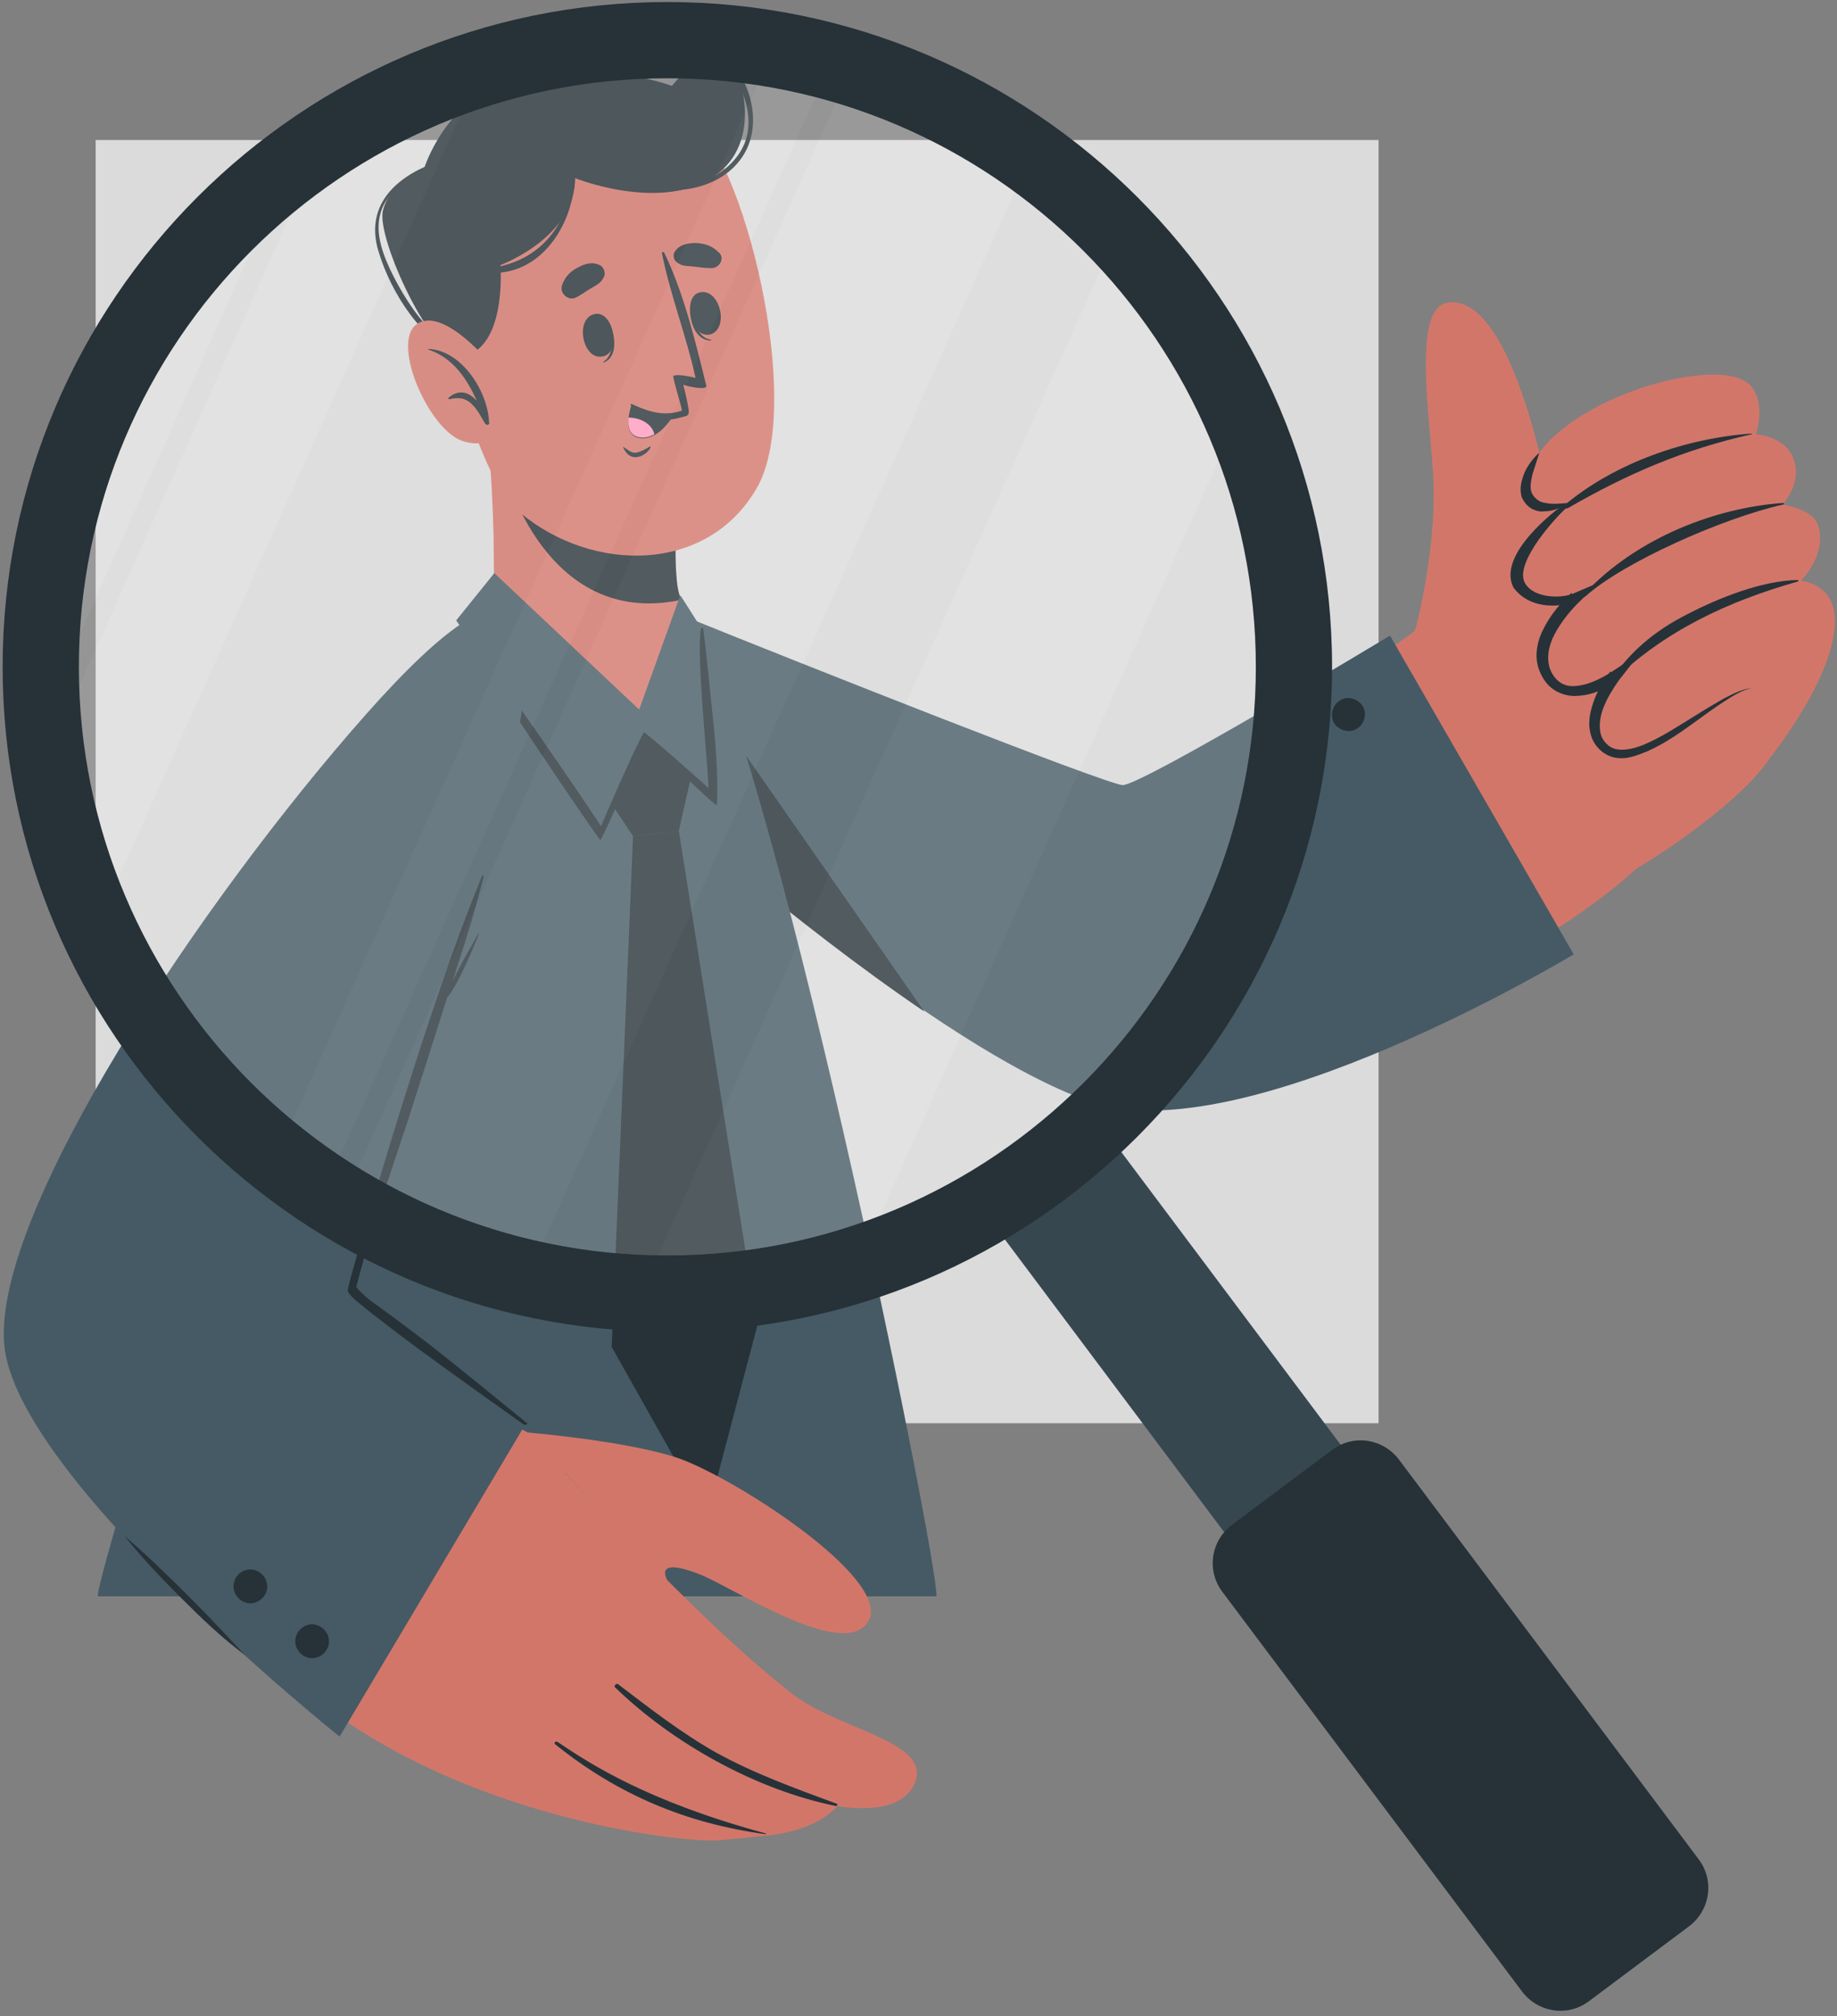 <svg width="298" height="327" viewBox="0 0 298 327" fill="none" xmlns="http://www.w3.org/2000/svg">
<rect x="0" y="0" width="298" height="327" fill="#808080" stroke="none"/>
<path d="M223.634 22.711H15.516V230.829H223.634V22.711Z" fill="#DBDBDB"/>
<path d="M96.509 117.804C107.515 129.18 164.151 183.219 188.635 177.902C218.313 171.472 252.691 153.17 266.17 140.186C273.713 132.89 236.986 96.782 229.319 102.47C217.448 111.373 188.635 126.336 183.565 128.438C178.495 130.541 135.338 108.653 110.236 100.244C87.606 92.701 88.719 109.766 96.509 117.804Z" fill="#D3766A"/>
<path d="M286.574 123.74C280.02 132.643 259.616 145.504 253.433 146.617C247.25 147.853 224.249 113.847 226.228 107.664C228.207 101.605 252.567 73.534 263.449 70.566C274.331 67.846 293.375 114.589 286.574 123.74Z" fill="#D3766A"/>
<path d="M229.565 102.223C229.565 102.223 233.399 88.373 232.41 75.883C231.668 65.372 229.318 49.668 235.006 49.049C246.63 47.813 252.442 86.765 252.442 86.765C252.442 86.765 252.195 104.325 240.818 106.674C233.77 108.035 229.565 102.223 229.565 102.223Z" fill="#D3766A"/>
<path d="M247.622 78.48C247.127 84.292 254.176 81.572 254.176 81.572C254.176 81.572 244.778 87.878 246.633 94.061C248.364 99.997 256.896 96.534 257.515 96.287C257.02 96.658 248.611 102.717 250.961 108.776C253.434 115.083 261.472 110.013 261.966 109.642C261.595 110.137 256.896 116.32 259.741 120.524C264.687 127.696 277.177 111.992 284.225 111.497C284.225 111.497 286.451 123.368 286.575 123.616C286.575 123.616 298.693 108.9 297.58 99.502C296.962 94.556 292.139 94.185 292.139 94.185C292.139 94.185 296.591 89.857 294.86 85.034C293.994 82.561 289.171 81.819 289.171 81.819C289.171 81.819 292.634 78.233 290.779 74.028C289.295 70.689 284.843 70.442 284.843 70.442C284.843 70.442 286.575 65.496 283.978 62.528C278.66 56.716 248.859 65.99 247.622 78.48Z" fill="#D3766A"/>
<path d="M284.101 70.442C284.225 70.442 284.225 70.319 284.101 70.319C273.59 71.061 262.09 75.018 253.928 81.819C253.681 82.066 253.928 82.561 254.299 82.437C263.944 76.873 273.095 72.915 284.101 70.442Z" fill="#263238"/>
<path d="M289.294 81.819C289.418 81.819 289.418 81.572 289.294 81.572C278.412 82.314 265.675 87.136 257.143 96.163C256.895 96.411 256.895 97.029 257.266 96.658C263.325 91.217 279.401 84.045 289.294 81.819Z" fill="#263238"/>
<path d="M261.595 110.508C270.127 102.223 280.391 97.524 291.644 94.309C291.768 94.309 291.768 94.061 291.644 94.061C285.708 94.185 278.66 97.029 273.466 99.75C268.396 102.347 264.439 105.685 261.347 110.261C261.224 110.385 261.471 110.632 261.595 110.508Z" fill="#263238"/>
<path d="M254.052 81.572C253.681 81.819 254.423 82.066 254.175 82.314C252.815 83.427 245.519 91.217 247.374 94.556C248.858 97.153 253.433 97.029 255.164 96.287L259.493 94.432L256.03 97.771C254.546 99.255 253.186 100.986 252.197 102.841C251.207 104.696 250.836 106.798 251.455 108.529C252.197 110.384 253.681 111.497 255.659 111.25C257.514 111.126 259.616 110.137 261.347 109.024L266.046 105.932L262.584 110.384C261.718 111.621 260.853 112.981 260.235 114.465C259.616 115.949 259.369 117.433 259.616 118.793C259.864 120.153 260.976 121.266 262.213 121.514C263.573 121.761 265.181 121.39 266.665 120.772C269.633 119.535 272.353 117.68 275.197 115.949C276.558 115.083 278.041 114.218 279.525 113.352C281.009 112.61 282.493 111.744 284.224 111.621C282.617 111.868 281.133 112.857 279.773 113.723C278.412 114.589 277.052 115.578 275.692 116.567C272.971 118.546 270.251 120.524 267.159 121.884C265.552 122.503 263.944 123.245 261.966 122.874C259.987 122.503 258.38 120.772 258.009 118.917C257.514 117.062 258.009 115.207 258.627 113.476C259.245 111.868 260.111 110.384 261.224 108.9L262.584 110.261C260.605 111.621 258.503 112.734 255.906 112.857C254.67 112.981 253.186 112.61 252.073 111.868C250.96 111.126 250.218 110.013 249.723 108.777C248.734 106.303 249.476 103.583 250.589 101.604C251.702 99.502 253.186 97.771 254.917 96.163L255.783 97.524C253.557 98.389 248.363 99.131 245.519 95.298C242.799 89.981 252.32 82.685 254.052 81.572Z" fill="#263238"/>
<path d="M254.299 81.571C253.062 81.695 251.826 81.819 250.713 81.571C249.6 81.448 248.858 80.706 248.487 79.964C248.116 79.098 248.363 77.985 248.611 76.872C248.982 75.759 249.353 74.523 249.724 73.41C248.734 74.275 247.992 75.265 247.374 76.501C246.88 77.738 246.385 79.098 246.88 80.706C247.251 81.448 247.745 82.066 248.363 82.437C248.982 82.808 249.847 83.055 250.466 82.931C252.073 82.931 253.31 82.313 254.299 81.571Z" fill="#263238"/>
<path d="M225.486 103.089L255.288 154.778C255.288 154.778 201.496 187.3 176.765 178.644C152.033 169.988 109.741 132.891 100.714 124.358C81.052 105.562 91.564 92.083 111.102 99.997C130.64 107.911 179.114 127.079 182.082 127.326C184.926 127.573 225.486 103.089 225.486 103.089Z" fill="#455A64"/>
<path d="M217.2 118.052C218.437 118.918 220.044 118.67 220.91 117.434C221.776 116.197 221.528 114.59 220.292 113.724C219.055 112.859 217.448 113.106 216.582 114.342C215.716 115.579 215.964 117.31 217.2 118.052Z" fill="#263238"/>
<path d="M205.33 124.977C206.566 125.843 208.174 125.595 209.039 124.359C209.905 123.122 209.658 121.515 208.421 120.649C207.185 119.783 205.577 120.031 204.711 121.267C203.846 122.38 204.093 124.112 205.33 124.977Z" fill="#263238"/>
<path d="M149.931 164.053C128.785 149.708 106.774 130.294 100.715 124.358C83.65 108.035 89.338 95.669 103.93 98.019L149.931 164.053Z" fill="#263238"/>
<path d="M15.886 258.899H151.911C152.405 253.953 124.458 115.331 111.103 98.019C108.259 94.309 98.861 93.32 90.823 94.309C88.597 94.556 86.495 95.051 84.64 95.546C84.64 95.546 84.516 95.546 84.393 95.546C82.538 96.164 80.93 96.906 79.817 97.771C57.806 115.578 14.773 257.662 15.886 258.899Z" fill="#455A64"/>
<path d="M98.738 129.675L104.427 118.422L111.97 126.584L110.115 134.745L102.696 135.611L98.738 129.675Z" fill="#263238"/>
<path d="M102.696 135.611L99.233 218.462L114.69 245.915L122.852 215L110.115 134.745L102.696 135.611Z" fill="#263238"/>
<path d="M106.899 117.432C99.851 119.906 86.248 110.384 80.436 101.975C80.065 101.357 80.189 94.803 80.065 86.889C79.942 82.066 79.694 76.625 79.2 71.802C79.076 70.813 82.662 72.297 82.662 72.297L89.216 73.162L110.733 75.883C110.733 75.883 108.878 86.518 109.867 95.05C109.991 95.792 110.114 96.41 110.362 97.029C110.362 97.152 110.362 97.276 110.485 97.4C111.475 100.986 113.7 114.959 106.899 117.432Z" fill="#D3766A"/>
<path d="M110.363 96.905C110.363 97.029 110.363 97.153 110.486 97.276C109.497 97.524 108.508 97.647 107.395 97.771C86.62 99.626 81.055 73.657 81.055 73.657L89.217 73.039L110.733 75.76C110.733 75.76 108.879 86.394 109.868 94.927C109.992 95.545 110.115 96.287 110.363 96.905Z" fill="#263238"/>
<path d="M72.028 33.963C69.184 45.092 76.233 76.502 84.394 83.179C96.142 92.948 114.69 93.072 122.728 79.222C130.642 65.743 120.626 24.936 111.599 18.877C98.491 9.973 76.356 17.516 72.028 33.963Z" fill="#D3766A"/>
<path d="M98.984 52.759C98.984 52.636 98.86 52.883 98.86 53.007C99.355 55.109 99.602 57.582 97.871 58.695V58.819C100.22 57.953 99.849 54.614 98.984 52.759Z" fill="#263238"/>
<path d="M96.635 50.904C93.173 51.399 94.409 58.324 97.624 57.829C100.84 57.458 99.603 50.533 96.635 50.904Z" fill="#263238"/>
<path d="M111.969 50.039C111.969 49.915 112.092 50.162 112.216 50.162C112.587 52.265 113.205 54.738 115.308 55.109C115.431 55.109 115.431 55.233 115.308 55.233C112.834 55.233 111.845 52.141 111.969 50.039Z" fill="#263238"/>
<path d="M113.453 47.442C116.792 46.577 118.399 53.378 115.184 54.243C112.093 54.985 110.609 48.184 113.453 47.442Z" fill="#263238"/>
<path d="M93.297 48.307C94.162 47.936 94.904 47.318 95.77 46.823C96.759 46.205 97.501 45.958 97.996 44.845C98.243 44.35 97.996 43.484 97.501 43.114C96.264 42.372 94.904 42.743 93.791 43.361C92.555 43.979 91.689 44.845 91.194 46.205C90.7 47.565 92.184 48.802 93.297 48.307Z" fill="#263238"/>
<path d="M115.432 43.485C114.443 43.485 113.577 43.361 112.588 43.237C111.475 43.114 110.61 43.237 109.744 42.495C109.249 42.124 109.126 41.259 109.497 40.764C110.239 39.651 111.599 39.404 112.959 39.404C114.443 39.528 115.556 39.898 116.545 40.888C117.658 41.753 116.793 43.485 115.432 43.485Z" fill="#263238"/>
<path d="M101.212 72.545C101.83 72.916 102.448 73.534 103.19 73.411C103.932 73.287 104.798 72.792 105.416 72.421C105.54 72.421 105.54 72.421 105.54 72.545C105.169 73.411 104.056 74.153 103.066 74.153C102.077 74.153 101.459 73.411 101.088 72.545C100.964 72.545 101.088 72.421 101.212 72.545Z" fill="#263238"/>
<path d="M102.324 65.743C103.808 67.351 105.786 68.093 107.765 68.093C108.63 68.093 109.496 67.969 110.362 67.722C110.485 67.722 110.733 67.598 110.856 67.598C110.98 67.598 111.103 67.475 111.351 67.475C111.598 67.351 111.722 67.104 111.722 66.98C111.722 66.856 111.722 66.856 111.722 66.733V66.485C111.474 64.878 110.856 62.404 110.856 62.404C111.474 62.652 114.813 63.394 114.566 62.528C112.835 55.48 110.98 47.689 107.765 41.011C107.641 40.764 107.27 40.888 107.394 41.135C108.754 47.936 111.351 54.49 112.835 61.292C111.845 61.044 110.114 60.673 109.249 60.921C109.001 61.044 110.485 65.62 110.609 66.485C110.609 66.485 110.609 66.485 110.609 66.609C107.888 67.475 105.662 66.98 102.695 65.62C102.324 65.372 102.2 65.62 102.324 65.743Z" fill="#263238"/>
<path d="M109.247 67.352C109.247 67.352 108.011 69.578 106.156 70.567C105.414 70.938 104.672 71.185 103.806 71.062C102.075 70.814 101.828 69.331 101.951 67.847C102.075 66.734 102.446 65.621 102.446 65.621C102.446 65.621 105.166 67.599 109.247 67.352Z" fill="#263238"/>
<path d="M106.156 70.444C105.414 70.815 104.672 71.062 103.806 70.938C102.075 70.691 101.828 69.207 101.951 67.723C103.806 67.723 105.785 68.712 106.156 70.444Z" fill="#FF99BA"/>
<path d="M74.996 57.829C82.292 56.469 81.179 42.99 81.179 42.99C81.179 42.99 93.297 38.538 93.297 28.893C93.297 28.893 106.529 34.21 115.185 29.016C123.841 23.823 120.379 12.57 118.895 10.467C115.432 5.768 109.002 13.93 109.002 13.93C109.002 13.93 95.894 9.107 82.91 12.941C72.275 16.032 68.813 27.285 68.813 27.285C68.813 27.285 63.248 29.635 62.135 34.086C60.899 38.414 70.297 58.694 74.996 57.829Z" fill="#263238"/>
<path d="M78.21 43.608C88.103 42.989 93.297 35.446 92.926 25.924C92.926 25.801 93.049 25.801 93.049 25.924C94.41 34.58 88.227 45.71 78.21 44.102C77.963 44.102 77.963 43.608 78.21 43.608Z" fill="#263238"/>
<path d="M68.936 27.037C69.059 27.037 69.183 27.161 69.059 27.161C66.586 28.892 63.742 30.5 62.258 33.22C60.527 36.682 61.763 40.392 63.247 43.607C65.597 48.554 69.554 54.86 74.871 57.086C75.118 57.21 74.995 57.705 74.624 57.581C68.317 55.355 63.371 47.194 61.516 41.134C59.29 34.457 62.876 29.758 68.936 27.037Z" fill="#263238"/>
<path d="M104.302 29.264C109.001 31.242 115.432 30.129 119.018 26.048C123.346 21.226 121.12 15.043 117.905 10.096C117.781 9.849 118.028 9.478 118.276 9.725C122.109 13.806 123.717 20.855 120.254 25.677C116.792 30.624 109.249 31.984 104.055 29.882C103.56 29.882 103.808 29.14 104.302 29.264Z" fill="#263238"/>
<path d="M79.942 59.437C79.942 59.437 72.151 49.668 67.699 52.512C63.248 55.356 69.554 69.824 75.119 71.555C80.683 73.287 82.415 68.093 82.415 68.093L79.942 59.437Z" fill="#D3766A"/>
<path d="M69.555 56.593C69.431 56.593 69.431 56.716 69.555 56.716C73.512 58.077 75.738 61.415 77.345 65.001C76.109 63.641 74.501 63.023 72.77 64.507C72.646 64.63 72.77 64.754 72.894 64.754C74.377 64.383 75.614 64.507 76.727 65.743C77.593 66.609 78.087 67.722 78.706 68.711C78.953 69.082 79.571 68.835 79.324 68.464C79.324 68.464 79.324 68.464 79.324 68.34C79.077 63.394 74.872 56.84 69.555 56.593Z" fill="#263238"/>
<path d="M110.363 96.535L103.685 115.084L80.19 92.949L74.007 100.616C74.007 100.616 97.502 136.353 97.626 134.745L104.551 118.793L115.804 129.304L113.825 101.976L110.363 96.535Z" fill="#455A64"/>
<path d="M115.557 115.579C115.062 111.127 114.691 106.552 114.073 101.976C114.073 101.853 113.825 101.729 113.702 101.976C112.96 106.428 114.815 123.617 114.938 127.821C114.444 127.326 104.551 118.547 104.427 118.794C102.943 121.391 97.873 133.015 97.502 134.004C93.793 128.316 79.572 107.665 75.244 102.347C75.12 102.224 74.873 102.347 74.996 102.471C78.335 108.53 97.131 136.23 97.379 136.23C97.626 136.353 103.933 122.009 104.551 119.289C106.282 121.267 116.299 131.16 116.299 130.542C116.546 125.966 116.051 120.154 115.557 115.579Z" fill="#263238"/>
<path d="M68.442 108.406C30.602 142.783 3.15 202.016 4.015 217.968C5.128 239.114 43.339 275.098 68.194 285.609C74.501 288.206 98.862 236.764 89.587 234.044C79.818 231.2 57.436 210.796 56.323 209.93C53.974 207.952 72.151 162.816 79.695 135.487C88.351 104.696 84.394 93.938 68.442 108.406Z" fill="#D3766A"/>
<path d="M54.221 277.819C78.335 295.255 111.104 298.965 116.793 298.47C121.615 297.975 124.089 297.728 124.089 297.728C132.745 296.986 135.836 292.905 135.836 292.905C135.836 292.905 146.1 295.008 148.449 289.072C151.046 282.394 136.207 280.663 128.54 274.728C111.104 261.125 90.082 236.764 85.507 232.312L54.221 277.819Z" fill="#D3766A"/>
<path d="M100.223 273.12C105.416 277.077 110.486 281.034 116.175 284.249C122.481 287.712 129.035 290.061 135.713 292.535C135.96 292.658 135.836 292.906 135.589 292.906C122.729 290.309 109.126 282.766 99.728 273.615C99.604 273.367 99.975 272.996 100.223 273.12Z" fill="#263238"/>
<path d="M90.454 282.518C95.771 286.104 105.045 292.163 124.212 297.357C124.336 297.357 124.212 297.481 124.212 297.481C111.352 295.75 100.222 291.051 90.206 283.013C89.712 282.765 90.082 282.271 90.454 282.518Z" fill="#263238"/>
<path d="M108.508 256.797C106.9 254.077 108.384 253.335 113.454 255.313C118.648 257.292 137.197 269.658 140.907 262.856C144.74 255.931 118.153 238.99 109.374 236.27C100.594 233.549 85.384 232.313 85.384 232.313C89.959 236.641 99.852 248.141 108.508 256.797Z" fill="#D3766A"/>
<path d="M55.087 281.653L85.26 230.952C85.26 230.952 57.065 211.167 56.818 209.188C56.694 207.21 76.727 152.553 82.663 125.719C88.722 98.885 85.754 86.024 59.291 115.95C32.828 145.875 -1.054 196.328 0.677 217.968C2.408 239.609 55.087 281.653 55.087 281.653Z" fill="#455A64"/>
<path d="M85.507 230.829C80.808 226.995 76.109 223.162 71.286 219.329C68.937 217.474 66.463 215.619 63.99 213.764C62.754 212.898 61.641 212.033 60.404 211.167C59.538 210.549 57.807 208.941 57.807 208.694C57.807 208.57 60.157 199.79 61.517 195.71C63.001 191.382 64.361 187.054 65.845 182.726C68.071 175.801 70.297 168.876 72.523 161.827C73.512 160.591 74.254 159.107 74.996 157.623C75.985 155.644 76.851 153.542 77.716 151.44C77.716 151.44 77.716 151.316 77.593 151.44C76.48 153.418 75.367 155.273 74.378 157.252C74.007 157.87 73.759 158.488 73.388 159.23C73.636 158.488 73.883 157.623 74.13 156.881C75.738 152.058 77.222 147.112 78.458 142.165C78.458 142.042 78.335 141.918 78.211 142.042C74.749 150.451 71.781 159.107 68.937 167.639C66.093 176.295 63.372 185.075 60.775 193.855C59.415 198.678 56.2 208.941 56.447 209.436C56.694 210.054 57.684 210.92 58.178 211.291C58.797 211.785 59.538 212.404 60.157 212.898C62.877 215.001 65.598 217.103 68.318 219.081C73.883 223.162 79.448 227.119 85.012 231.076C85.507 231.076 85.631 230.953 85.507 230.829Z" fill="#263238"/>
<path d="M48.037 265.33C47.543 266.814 48.408 268.298 49.769 268.792C51.253 269.287 52.736 268.421 53.231 267.061C53.726 265.577 52.86 264.093 51.5 263.599C50.14 263.104 48.532 263.846 48.037 265.33Z" fill="#263238"/>
<path d="M38.022 256.427C37.527 257.911 38.392 259.395 39.753 259.889C41.237 260.384 42.721 259.518 43.215 258.158C43.71 256.674 42.844 255.19 41.484 254.695C40.124 254.201 38.516 254.943 38.022 256.427Z" fill="#263238"/>
<path d="M20.215 249.13C23.678 252.098 27.016 255.313 30.232 258.528C31.839 260.136 33.447 261.743 35.054 263.475C36.662 265.082 38.146 266.813 39.753 268.421C36.044 265.701 32.705 262.485 29.49 259.27C26.274 256.055 23.059 252.716 20.215 249.13Z" fill="#263238"/>
<path d="M178.254 181.977L159.355 196.141L211.488 265.704L230.388 251.54L178.254 181.977Z" fill="#37474F"/>
<path d="M273.962 312.444L257.763 324.563C254.3 327.16 249.477 326.418 246.881 322.955L198.283 258.158C195.686 254.696 196.428 249.873 199.89 247.276L216.089 235.158C219.552 232.561 224.375 233.303 226.971 236.765L275.569 301.562C278.166 305.025 277.424 309.848 273.962 312.444Z" fill="#263238"/>
<g opacity="0.2">
<path d="M184.68 50.906C216.337 93.073 207.804 153.048 165.513 184.581C123.345 216.238 63.371 207.582 31.838 165.414C0.181 123.246 8.713 63.395 51.005 31.738C93.172 0.082 153.023 8.614 184.68 50.906Z" fill="white"/>
<path d="M197.665 74.648C212.257 113.353 200.262 158.612 165.513 184.704C158.341 190.145 150.674 194.35 142.637 197.441L197.665 74.648Z" fill="#EBEBEB"/>
<path d="M122.852 13.808L47.42 181.86C41.732 177.161 36.414 171.597 31.715 165.414C26.398 158.241 22.194 150.698 19.102 142.66L74.749 18.507C90.453 12.818 106.9 11.334 122.852 13.808Z" fill="#EBEBEB"/>
<path d="M178.621 43.61L106.775 203.625C100.469 203.501 94.286 202.759 88.103 201.523L164.648 30.997C169.594 34.707 174.293 38.911 178.621 43.61Z" fill="#EBEBEB"/>
<path d="M135.589 16.652L58.055 189.527C57.066 188.909 56.076 188.291 55.087 187.672L132.25 15.786C133.363 16.034 134.476 16.281 135.589 16.652Z" fill="#EBEBEB"/>
<path d="M47.172 34.706L12.794 111.375C12.671 108.531 12.671 105.687 12.918 102.843L40.865 40.395C42.844 38.416 44.946 36.561 47.172 34.706Z" fill="#EBEBEB"/>
</g>
<path d="M108.259 215.99C48.779 215.99 0.429 167.64 0.429 108.16C0.429 48.68 48.779 0.329 108.259 0.329C167.739 0.329 216.09 48.68 216.09 108.16C216.09 167.64 167.739 215.99 108.259 215.99ZM108.259 12.695C55.581 12.695 12.795 55.481 12.795 108.16C12.795 160.839 55.581 203.625 108.259 203.625C160.938 203.625 203.724 160.839 203.724 108.16C203.724 55.481 160.938 12.695 108.259 12.695Z" fill="#263238"/>
</svg>
